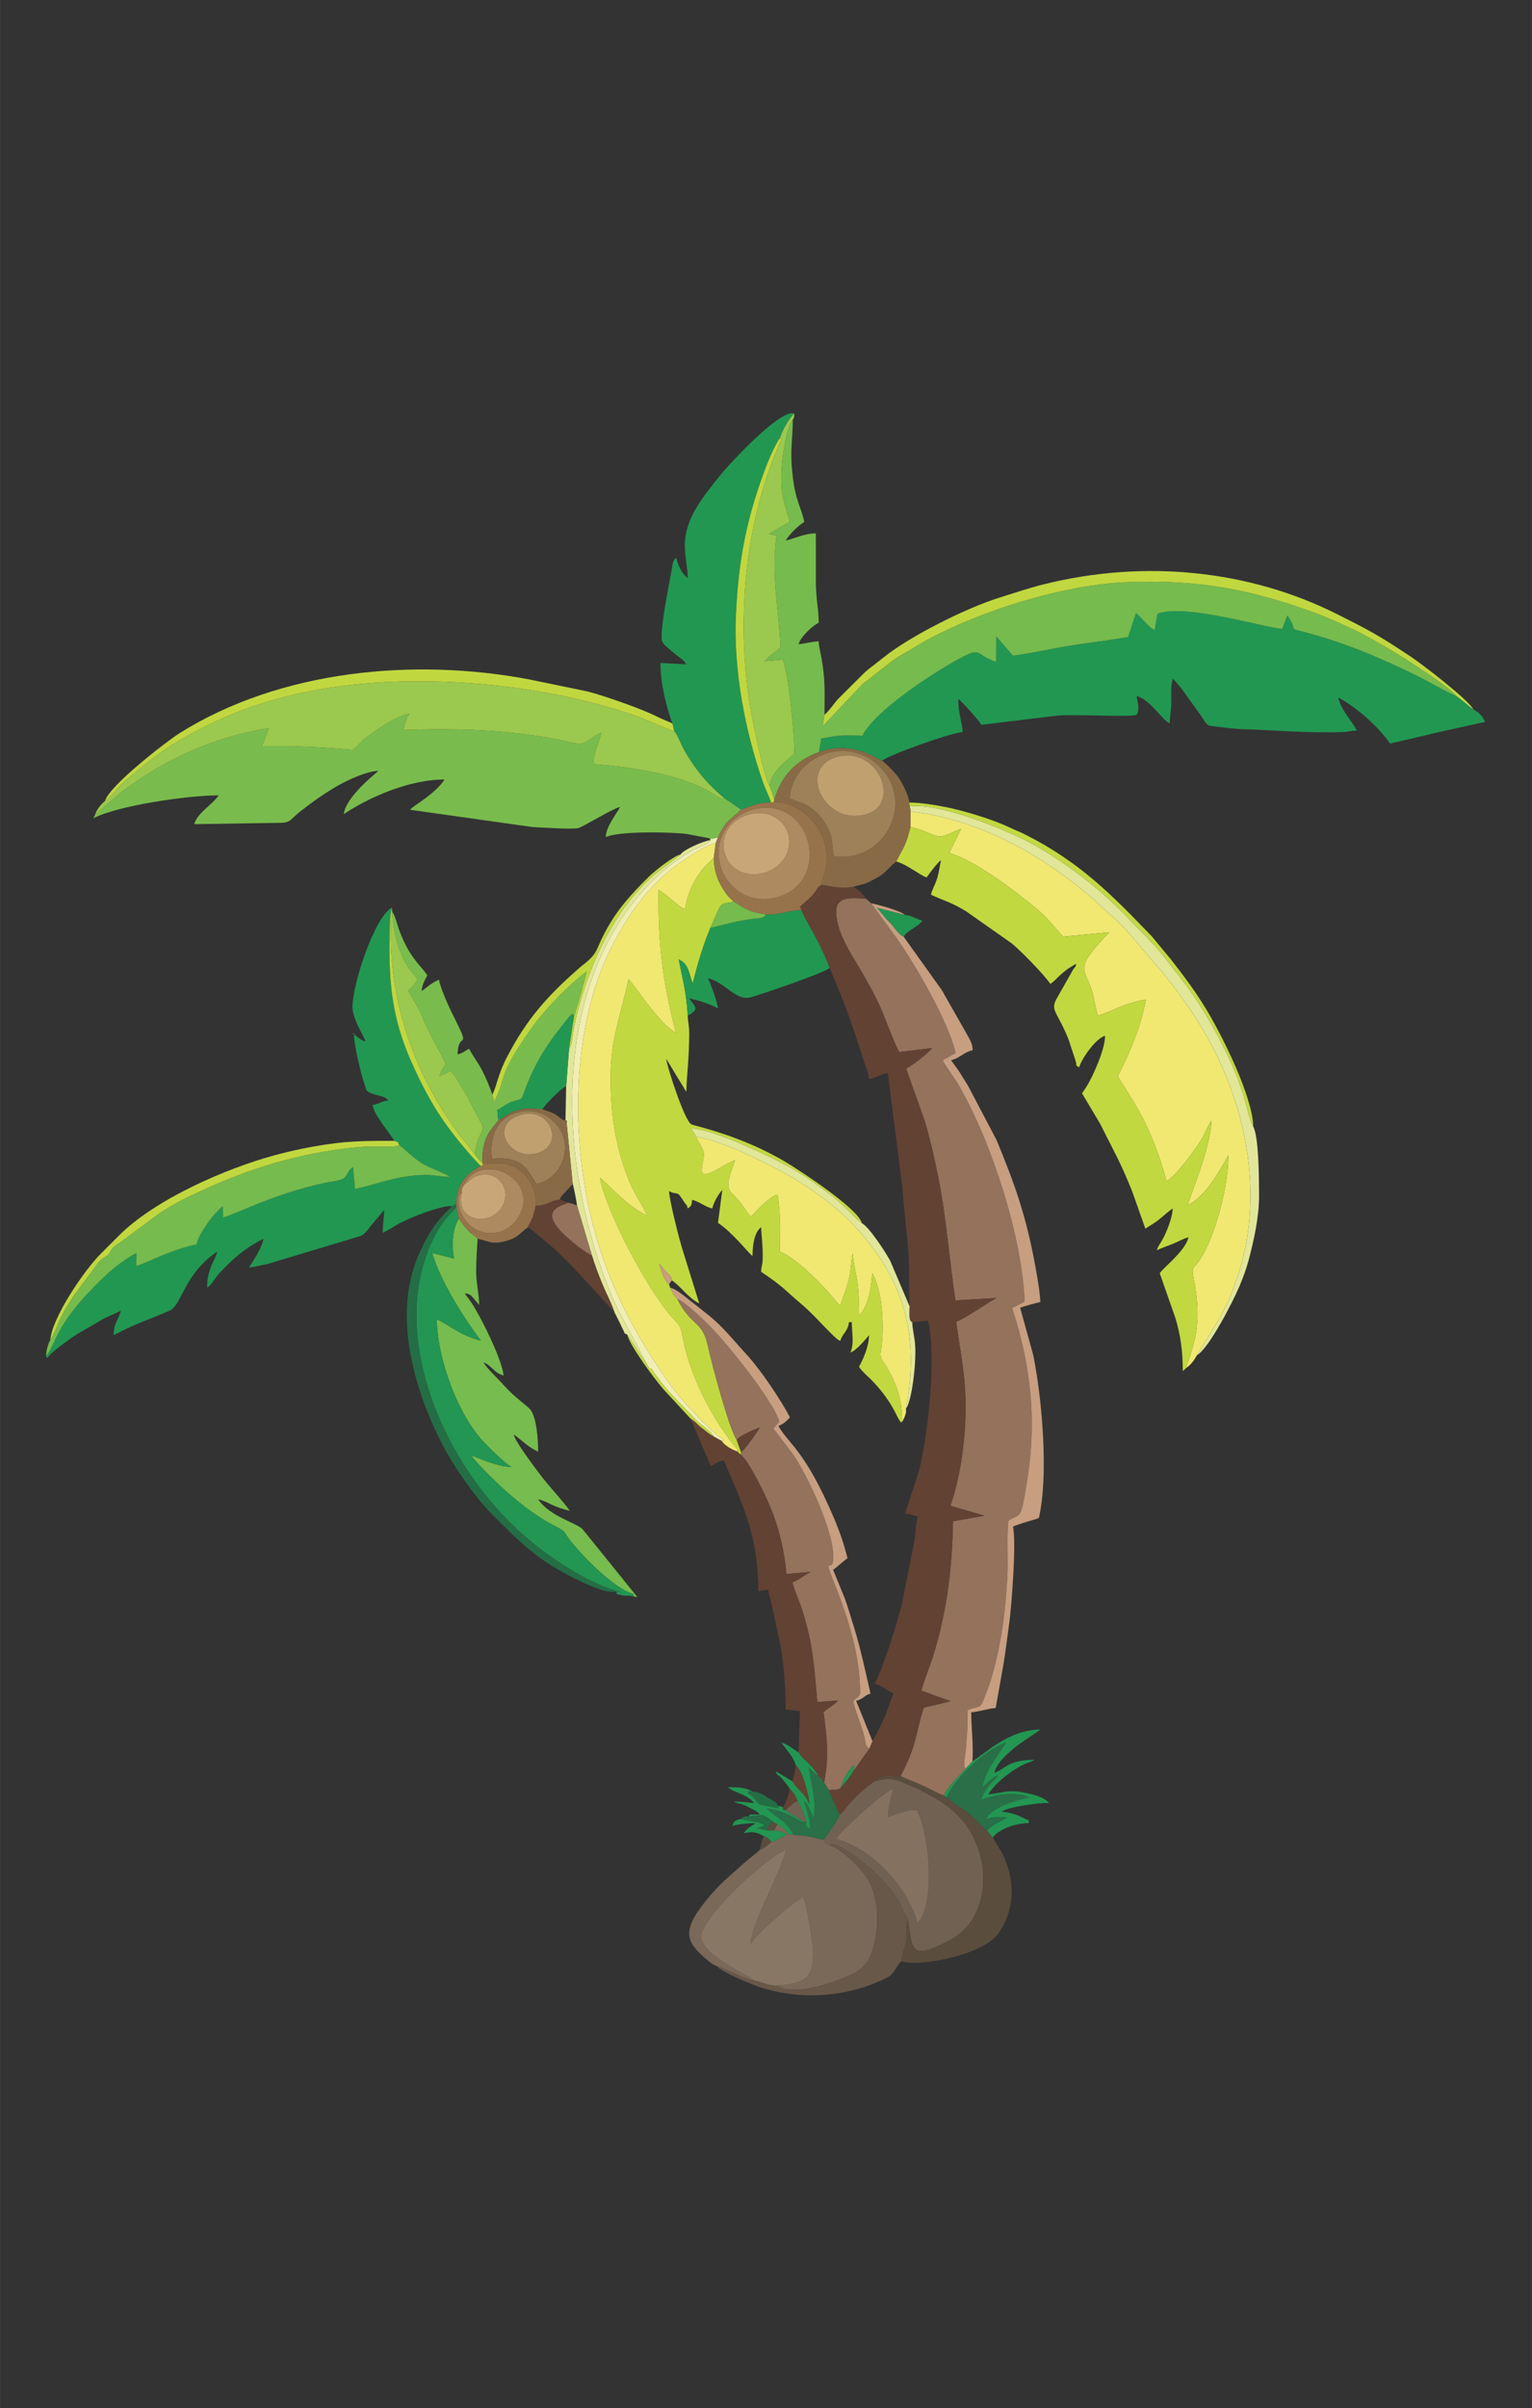 <?xml version='1.0' encoding='utf-8'?>
<svg xmlns="http://www.w3.org/2000/svg" width="8.268in" height="12.992in" version="1.1" style="shape-rendering:geometricPrecision; text-rendering:geometricPrecision; image-rendering:optimizeQuality; fill-rule:evenodd; clip-rule:evenodd" viewBox="0 0 8267.72 12992.13"><rect x="0" y="0" width="8267.72" height="12992.13" fill="#333333" stroke="none"/> <defs> <style type="text/css">  .fil10 {fill:#229652} .fil1 {fill:#229752} .fil21 {fill:#246E45} .fil27 {fill:#296F48} .fil17 {fill:#5A4D3E} .fil4 {fill:#624233} .fil20 {fill:#68584A} .fil11 {fill:#716152} .fil6 {fill:#76BB4D} .fil8 {fill:#77BC4E} .fil2 {fill:#79BC4D} .fil9 {fill:#7A6958} .fil16 {fill:#857160} .fil18 {fill:#896A46} .fil13 {fill:#897765} .fil0 {fill:#94725C} .fil23 {fill:#97734B} .fil7 {fill:#9BC84E} .fil19 {fill:#9E8158} .fil24 {fill:#AE8A60} .fil26 {fill:#C1A070} .fil15 {fill:#C1D740} .fil3 {fill:#C2D840} .fil28 {fill:#C3D941} .fil12 {fill:#C79E80} .fil25 {fill:#C8A677} .fil14 {fill:#E1E699} .fil5 {fill:#F0E871} .fil22 {fill:#F1EEB5}  </style> </defs> <g id="Layer_x0020_1">  <g id="_2768374865840"> <path class="fil0" d="M4860.05 9582.41l118.38 50.29c40.4,17.64 79.04,41.55 116.37,54.37 18.38,-51.25 86.23,-107.23 116.48,-145.13 -13.71,-18.34 -6.03,-45.89 -2.68,-71.52 3.42,-26.2 5.49,-51.5 7.5,-77.54 4.32,-55.69 6.44,-110.85 6.3,-166.7 58.27,-28.17 62.13,3.97 89.49,-65.53 13.72,-34.88 29.62,-75.85 40.68,-114.59 51.65,-180.83 73.79,-349.49 83.72,-538.47 4.95,-94.16 -3.94,-216.21 5.21,-302.78 67.84,-46.2 66.63,12.44 104.85,-237.38 49.2,-321.53 13.14,-613.35 -84.15,-910.73l67.2 -34.06c-10.74,-339.58 -175.77,-857.58 -354.39,-1166.37 -25.26,-43.66 -69.65,-99.85 -87.39,-136.23l69.54 -39.01c-34.68,-161.23 -219.02,-481.05 -319.48,-621.43l-135.83 -186.33 -27.17 -24.08c-123.6,-11.26 -190.56,-5.88 -151,144 20.6,78.04 74.85,163.63 110.79,223.26 40.84,67.76 81.54,140.91 116.39,217.03 22.64,49.43 80.94,211.02 102.43,241.97l177.87 -21.17c-21.02,26.93 -111.41,97.04 -141.16,110.27l98.65 278c30.11,97.63 53.49,202.96 74.14,305.57 45.72,227.26 58.74,438.4 93.42,667.28l220.58 -12.87c-47.61,25.97 -166.33,109.54 -216.76,128.14 25.98,188.98 56.57,309.83 50.23,515.3 -4.9,158.87 -32.99,340.6 -81.45,477.61l184.81 53.49 -170.46 29.61c-4.5,249.37 -31.56,477.92 -103.02,713.07 -20.01,65.84 -52.22,141.3 -67.49,201.42l157.94 56.65 -144.89 34.66c-47.78,141.9 -30.57,186.02 -125.65,369.94z"/> <path class="fil1" d="M6134.63 3754.98l0 0zm-1714.53 302.33c52.19,-22.59 124.36,-26.35 184.87,-15.33 68.89,12.55 104.46,38.07 155.11,61.85 38.26,-31.07 365.2,-148.91 434.89,-154.71 0,-47.71 -23.3,-92.43 -23.3,-178.61 13.88,9.29 109.67,112.23 124.25,139.78l401.7 -48.72c80.5,-10.97 405.1,9.67 437,-5.64 18.57,-38.71 3.06,-64.27 0,-100.96 75.13,20.06 138.86,133.17 178.62,147.56 0,-49.49 8.18,-64.84 7.94,-116.3 -0.25,-52.19 -2.32,-81.93 7.59,-124.44 30.1,22.06 109.96,141.03 138.61,179.8 48.86,66.14 34.5,71.34 86.03,77.06 44.44,4.93 103.35,13.55 148.13,14.94 182.52,5.72 347.19,21.67 543.85,15.8 39.13,-1.17 38.87,-8.02 77.41,-8.02 -28.68,-54.2 -85.19,-110.91 -100.96,-178.61 97.31,51.49 220.05,159.63 279.57,248.5 83.85,-19.53 165.2,-37.11 251.65,-58.98l260.89 -57.51c-7.84,-29.35 -39.85,-56.81 -62.12,-67.75 -35.63,-25.09 -57.63,-47 -91.04,-71.36 -72.93,-31.36 -150.84,-79.82 -227.66,-116.85 -155.87,-75.14 -305.16,-141.56 -473.54,-194.27 -264.2,-82.72 -130.99,-10.87 -212.13,-123.98l-27.67 72.41c-98.35,-7.1 -522.05,-137.79 -672.61,-82.35l-16.42 88.72c-33.45,-16.62 -60.41,-58.11 -99.98,-91.65l-42.76 129.28c-105.15,17.97 -212.99,30.11 -318.28,47.09 -98.75,15.91 -207.78,41.63 -302.98,53.11l-90.11 -103.83 -0.6 137.67c-124.08,-42.19 -71.16,-88.2 -212.24,-10.18 -149.68,82.78 -442.86,276.96 -509.52,407.59 -114.49,-1.21 -115.52,-4.61 -222.57,16.16l-11.64 72.72z"/> <path class="fil2" d="M3346.71 4352.95l0 0zm-2834.52 44.36l-9.17 17.29c135.62,-69.64 510.41,-123.78 677.03,-123.78 -33.9,50.64 -115.79,94.56 -132.02,155.32l466.58 -7.14c54.64,-1.21 48.55,-15.95 103.6,-59.48 64.01,-50.62 115.72,-87.59 187.47,-130.93 49.66,-30.01 166.23,-88.24 236.37,-89.8 -8,6.95 -15.65,13.58 -25.04,21.56 -53.82,45.77 -155.56,142.05 -161.34,211.42 122.42,-81.97 342.31,-186.38 543.61,-186.38 -55.55,82.94 -169.31,139.78 -186.38,163.08l660.07 93.22c55.13,2.83 209.4,13.42 246.82,6.04 23.02,-4.54 185.51,-105.13 226.92,-114.78 -22.17,41.89 -76.41,106.91 -77.66,163.08 69.88,-33.53 351.57,-27.73 436.33,-16.98l138.33 26.32 30.89 -7.17c12.89,-30.32 33.91,-66.13 50.6,-83.96 21.65,-23.11 58.34,-46.99 73.85,-67.47 -34.5,-21.63 -61.18,-42.26 -92.18,-63.12 -12.8,11.46 -1.22,7.68 -18.45,3.7 -7.46,-1.72 -89.25,-74.07 -292.77,-125.23 -128.89,-32.4 -252.7,-48.11 -390.89,-59.98 -7.82,-46.09 30.24,-124.1 40.9,-169.5 -34.17,12.53 -79.41,53.43 -102.8,58.63 -27.47,6.11 -93.46,-13.9 -124.61,-20.02 -278.78,-54.83 -556.66,-63.75 -840.98,-52.89 6.45,-38.61 15.68,-64.32 32.22,-87.66 -72.61,12.11 -181.89,88.19 -240.55,134.2 -28.51,22.35 -36.39,41.26 -66.69,60.53 -178.06,-16.04 -306.96,-22.44 -488.5,-20.39l37.53 -96.88c-282.06,45.11 -528.78,154.59 -750.03,310.94 -75.48,53.34 -129.21,106.26 -189.07,158.21z"/> <path class="fil3" d="M3595.21 5711.97l-8.94 -15.14 8.94 15.14zm383.21 2118.83l20.26 18.33 0.9 -15.21 -23.56 -65.62c-38.95,-53.78 -132.99,-402.46 -156.42,-509.82 -29.74,-136.22 -89.96,-102.44 -164.42,-250.69 -16.39,-17.78 -26.28,-32.04 -38.68,-61.07 -3.41,-9.79 0.05,-5.83 -5.77,-16.06 -23.47,-20.44 -45.57,-77.41 -52.69,-114.06 9.81,12.11 23.5,28.36 33.76,40.56 20.89,24.8 25.98,15.92 35.13,50.72 52.6,37.3 83.97,90.97 146.89,124.26l-90.28 -290.24c-17.45,-53.26 -71.75,-268.36 -72.81,-315.49 54.63,26.22 36.96,-11.59 81.46,58.33 14.22,22.34 12.14,7.28 19.5,34.87 18.69,-13.7 20.71,-15.54 23.3,-46.6 42.36,9.87 66.37,36.73 108.72,46.6 7.58,-32.5 32.43,-75.73 54.37,-100.96l-23.3 178.62c82.35,55.15 164.54,163.99 186.38,178.61 0,-63.01 11.02,-129.24 46.59,-155.31 1.06,47.24 11.39,110.54 7.81,178.66 -1.83,34.64 -7.05,28.33 -7.81,62.07 127.24,85.2 126.38,98.16 219.73,176.33 76.59,64.13 178.48,188.72 207.39,196.43 10.74,-40.22 42.56,-52.5 46.6,-100.95l15.53 0c0,58.22 14.33,117.05 -7.77,163.08 30.59,-8.17 79.43,-68.42 100.96,-93.19 -1.42,63.86 -31.47,127.59 -54.36,170.84 17.58,26.25 40.65,44.66 64.07,67.95 108.17,107.52 141.31,203.81 153.63,219.72 20.06,25.91 4.08,12.42 15.13,7.44 0.22,-115.59 -27.69,-197.37 -81.59,-291.11 -18.02,-31.35 -40.52,-44.2 -33.54,-86.35 20.72,-125.09 10.58,-323.51 -46.21,-424.46 -5.81,83.35 -22.09,181.92 -70.37,228.16 -0.09,-62.28 -2.35,-117.59 -10.06,-178.73 -4.69,-37.25 -28,-133.96 -24.86,-158.76 -9.93,51.85 -9.02,95.08 -22.07,148.1 -12.46,50.69 -33.04,93.34 -43.81,136.31 -19.78,-11.93 -2.68,0.48 -18.64,-15.87 -2.61,-2.68 -12.88,-14.93 -17.92,-21.02 -64.19,-77.48 -201.23,-217.87 -291.15,-253.03 0.3,-118.33 6.34,-185.85 -12.04,-307.17 -33.77,0.61 -124.33,97.11 -143.75,119.38 -11.98,-10.68 -35.76,-48.28 -48.62,-65.24 -22.8,-30.08 -28.9,-36.26 -54.66,-61.93 -43.42,-43.3 -0.65,-115.51 17.67,-179.37 -27.48,12.37 -57.33,28.41 -84.52,44.36 -145.76,85.47 -80.81,-20.89 -84.39,-77.59 -1.93,-30.67 -29.63,-58.93 -41.39,-93.48l-25.97 -42.87c120.74,3.57 409.56,144.63 509.87,197.3 79.72,41.86 151.35,92.35 216.37,140.98 37.1,27.74 62.56,47.86 97.01,81.5 21.5,20.98 78.22,77.85 97.33,90.78 -19.36,-79.65 -345.11,-289.77 -400.43,-323.35 -248.79,-151 -501.86,-200.5 -520.03,-209.96 -37.71,-19.61 -132.63,-316.74 -135.69,-353.54l108.72 178.61c2.23,-99.81 14.81,-168.77 15.64,-310.74 0.28,-47.44 -6.77,-64.78 -8.23,-100.85 -6.41,-119.96 -26.88,-193.95 -48.55,-302.81 53.64,21.95 55.16,76.19 75.27,129.65 26.56,-104.32 56.81,-209.57 96.1,-300.63 13.98,-32.17 27.07,-62.5 40.63,-93.04 20.91,-47.07 30.26,-35.39 84.72,-47.55 -14.77,-16.1 -24.56,-21.11 -40.5,-43.5 -12.44,-17.46 -21.98,-32.67 -32.69,-52.84 -22.9,-43.17 -31.46,-84.26 -34.58,-139.24 -83.38,71.06 -138.07,164.06 -154.68,277.17 -49.06,-23.83 -90,-74.91 -143.04,-105.83 -4.23,292.43 24.42,506.85 93.26,770.84 -65.78,-29.52 -184.43,-195.59 -235.49,-265.85l-20.37 -23.03c-54.67,256.73 -116.11,355.74 -90.22,686.22 8.93,114.09 30.44,220.38 64.5,322.44 53.22,159.48 84,172.63 126.03,266.24 -98.76,-39.76 -220.82,-180.71 -254.56,-202.96 36.08,189.72 271.25,633.94 409.3,774.34 39.4,40.06 29.22,64.92 53.56,156.14 46.73,175.2 146.33,369.72 259.11,510.04 18.25,22.71 23.28,25.59 19.29,36.03z"/> <path class="fil4" d="M4325.15 4909.57c5.99,25.12 63.62,120.41 80.69,154.75 23.94,48.19 54.89,109.09 71.37,158.4 82.57,189.23 129.44,327.91 190.6,519.39 7.57,23.69 19.95,49.33 22.38,78.57 41.17,-3.43 59.78,-27.63 100.96,-31.06l77.44 605.95c8.72,100.72 19.24,212.8 30.14,311.56 12.33,111.67 3.06,223.33 10.11,340.56 0.11,22.61 -7.49,81.39 14.33,85.17 39.22,0.5 42.28,-7.51 85.42,-7.51 44.91,192.74 2.45,602.27 -49.65,812.35l-74.59 228.26c25.65,2.14 46.58,10.11 69.89,15.54 -10.31,21.48 -13.22,88.08 -17.74,122.05l-70.8 356.32c-23.67,94.7 -98.11,334.91 -144.43,422.46 26.48,7.07 75,40.63 100.95,54.36 -19.52,40.68 -30.02,89.77 -51.67,134.71 -19.04,39.55 -41.15,87.72 -62.16,121.56l-16.67 40.52 -88.75 124.03c-23.91,41.54 -39.81,55.08 -67.41,89 -16.33,11.51 -43.98,8.69 -63.46,9.91l58.75 133.38c17.56,-10.3 30.28,-30.19 43.69,-46.7 40.98,-50.48 92.89,-96.75 144.96,-132.68 12.9,-15.86 4.14,-8.85 22.28,-18.48 6.94,-3.69 22.85,-9.36 35.76,-11.41 42.2,-6.69 42.24,7.93 82.52,1.88 95.08,-183.92 77.87,-228.05 125.65,-369.94l144.89 -34.66 -157.94 -56.65c15.27,-60.13 47.48,-135.58 67.49,-201.42 71.46,-235.15 98.51,-463.69 103.02,-713.07l170.46 -29.61 -184.81 -53.49c48.46,-137.01 76.55,-318.74 81.45,-477.61 6.34,-205.48 -24.25,-326.32 -50.23,-515.3 50.43,-18.59 169.15,-102.17 216.76,-128.14l-220.58 12.87c-34.68,-228.88 -47.7,-440.02 -93.42,-667.28 -20.65,-102.61 -44.02,-207.94 -74.14,-305.57l-98.65 -278c29.74,-13.22 120.14,-83.34 141.16,-110.27l-177.87 21.17c-21.48,-30.95 -79.79,-192.54 -102.43,-241.97 -34.85,-76.12 -75.55,-149.27 -116.39,-217.03 -35.94,-59.63 -90.19,-145.22 -110.79,-223.26 -39.55,-149.87 27.41,-155.25 151,-144 -16.39,-22.89 -40.57,-50.82 -69.89,-64.5 -84.67,11.19 -107.4,-4.34 -172.5,-10.66 -22.67,14.44 -16.46,11.93 -31.84,34.69 -22.09,32.72 -53.02,54.57 -84.3,83.25l9.03 17.61z"/> <path class="fil5" d="M4912.93 4462.48c63.17,11.55 90.46,31.32 140.77,47.66 38.62,12.54 93.4,-26.36 132.54,-38.61l-62.7 130.14c144.05,43.26 366.89,213.11 482.35,311.19 51.81,44.01 82.33,88.62 132.69,140.5l247.82 -23.91c-191.74,201.46 -136.86,185.31 -94.66,311.85 14.23,42.68 20.71,103.85 33.21,137.42 32.24,-6.06 87.5,-34.17 122.98,-47.48 40.46,-15.18 88.61,-31.67 135.65,-38.57 -28.05,155.15 -88.8,289.09 -150.56,412.49 15.25,34.79 100.71,152.43 151.13,260.91 47.49,102.2 80.42,191.52 111.36,306.47 50.04,-26.66 156.25,-170.13 191.67,-230.34 17.84,-30.32 31.63,-68.48 51.17,-97.35 -7.96,142.68 -87.27,335.43 -130.41,457.79 89.03,-40.26 167.46,-169.35 220.93,-269.77 0.99,172.64 -75.21,443.57 -151.56,559.75 -42.48,64.64 -49.44,30.89 -31.41,128.99 35.66,193.91 11.52,297.25 -46.13,460.01 28.07,-20.74 43.61,-39.97 59.24,-69.89l121.65 -198.26c305.09,-553.94 162.81,-1217.33 -179.73,-1699.07 -132.04,-185.7 -160.07,-202.3 -284.28,-352.28 -89.56,-108.14 -131.15,-125.86 -199.49,-196.65 -18.24,-18.89 -23.71,-20.05 -42.02,-35.74 -236.83,-202.97 -580.4,-409.48 -960.5,-451.6l-1.74 84.37z"/> <path class="fil1" d="M2073.11 6527.38l0 0zm-100.96 -908.6l0 0zm0 0c-29.1,-7.78 -40.47,-24.33 -62.12,-38.83 0,60.52 39.08,216.51 58.64,275.3 9.69,29.14 5.68,28.69 29.47,40.42 34.21,16.87 78.14,14.03 98.27,41.51 -42.48,3.53 -47.55,20.14 -85.42,23.3 4.42,53.12 96.21,155.7 116.49,194.2 22.15,9.46 17.28,-0.31 26.97,23.17 29.16,19.04 63.89,61.4 128.19,101.05 30.61,18.87 128.67,55.44 145.98,69.71 -39.14,2.07 -88.32,-11.44 -138.13,-10.04 -158.06,4.46 -241.29,47.51 -374.65,75.69l-10.32 -117.48c-26.96,11.13 -28.62,46.7 -54.87,62.8 -15.49,9.51 -77.47,17.6 -101.07,22.7 -277.63,59.98 -476.76,168.81 -545.81,185.45l-2.1 -60.98c-36.75,34.28 -59.12,58.82 -91.07,106.47 -114.81,171.24 54.98,44.19 -236.36,159.8 -43.69,17.34 -99.46,45.72 -139.22,56.67l0.71 -69.06c-40.74,16.9 -125.45,82.35 -153.54,108.59 -296.96,277.47 -272.29,375.29 -334.05,445.58 10.59,24.16 -9.45,11.19 79.85,-55.26 110.74,-82.41 106.22,-70.22 208.98,-132.71 40.9,-24.88 75.19,-34.81 114.99,-55.87 -10.91,46.82 -38.83,67.27 -38.83,132.02 127.02,-67.2 194.95,-84.51 302.33,-132.56 66.65,-29.82 75.6,-196.52 256.8,-317.86 -7.41,31.83 -23.98,51.69 -36.13,88.12 -12.74,38.21 -18.22,57.48 -18.22,106.03 25.69,-17.21 40.56,-50.67 63.96,-75.83 76.98,-82.74 135.37,-133.43 238.91,-188.22 -3.66,43.99 -56.43,123.61 -77.66,155.31 31.3,-2.61 69.81,-13.23 104.22,-20.03l501.31 -151.01c28.33,-15.8 42.09,-42.73 64.33,-67.69l60.12 -71.89c0,40.01 -7.77,72.42 -7.77,124.24 91.02,-48.15 52.85,-38.81 174.13,-89.91 33.17,-13.97 167.93,-63.98 198.63,-53.42l23.29 -13.95c2.48,-76.78 29.74,-127.96 81.64,-172.5l45.96 -30.06c0.57,-2.04 2.72,-1.92 3.9,-3.07 -62.42,-62.09 -158.94,-180.93 -210.06,-257.33 -62.13,-92.86 -109.68,-184.47 -160.6,-297.8 -126.93,-282.49 -125.35,-501.82 -117.46,-785.93l9.43 -51.08c-94.46,53.21 -211.62,411.93 -212.22,536.02 -0.31,65.37 64.29,160.93 70.17,186.2z"/> <path class="fil6" d="M4155.08 4243.7l23.17 69.55c42.46,-132.67 117.39,-210.42 241.84,-255.94l11.64 -72.72c107.05,-20.78 108.08,-17.37 222.57,-16.16 66.65,-130.63 359.83,-324.81 509.52,-407.59 141.09,-78.02 88.16,-32.01 212.24,10.18l0.6 -137.67 90.11 103.83c95.2,-11.48 204.23,-37.2 302.98,-53.11 105.3,-16.98 213.13,-29.12 318.28,-47.09l42.76 -129.28c39.57,33.54 66.53,75.03 99.98,91.65l16.42 -88.72c150.56,-55.44 574.26,75.26 672.61,82.35l27.67 -72.41c81.15,113.11 -52.06,41.26 212.13,123.98 168.37,52.71 317.67,119.13 473.54,194.27 76.82,37.04 154.73,85.49 227.66,116.85 -46.77,-57.41 -307.17,-221.59 -358.5,-251.06 -62.84,-36.07 -125.53,-73.94 -195.77,-107.3 -68.99,-32.76 -141.96,-65.78 -211.56,-91.32 -332.58,-122.06 -619.01,-182.09 -1022.51,-164.87 -361.81,15.44 -862.3,178.96 -1148.83,357.99 -32.6,20.37 -63.64,35.41 -97.59,57.86l-170.02 132.63 -215.24 227.2 8.59 -60.85c0.46,-123.61 5.68,-179.8 -15.35,-302.97 -5.22,-30.53 -14.93,-61.89 -15.63,-93.09 -34.3,0.76 -75.77,12.78 -108.73,15.53 10.65,-39.87 73.97,-98.1 108.73,-116.49 0,-75.54 -15.6,-120.9 -15.54,-232.96 0.06,-82.84 0,-165.68 0,-248.51 -59.76,0 -113.28,27.23 -163.08,38.83 27.66,-41.29 59.67,-73.3 100.96,-100.95 -21.78,-93.5 -47.47,-112.26 -62.81,-247.82 -16.7,-147.58 0.69,-189.29 0.69,-304.47 -35.04,52.66 -55.85,190.05 -60.39,264.6 -8.06,132.4 11.81,178.6 44.24,287.52l-114.25 65.07 42.63 9.69c-30.47,211.1 12.55,396.6 21.65,601.05 -29.09,30.58 -58.9,42.27 -85.46,76.22l96.98 -8.9c32.4,68.97 63.94,415.93 63.46,507.34 -32.26,30.29 -135.33,102.44 -132.39,178.09z"/> <path class="fil3" d="M4837.03 4648.05c51.54,11.5 132.67,77.11 163.8,85.43 13.55,-20.23 59.85,-81.26 77.65,-93.19 -7.47,32.06 -10.46,62.87 -20.36,96.12 -10.98,36.81 -27.07,60.54 -33.99,90.26 70.37,33.76 101.92,36.47 189.77,89.8l246.28 173.06c46.49,37.44 175.18,168.85 208.5,218.62 35.61,-23.85 55.56,-64.15 139.78,-108.72 -6.84,25.64 -3.41,10.39 -16.41,30.18l-92.83 163.85c-30.6,59.09 10.13,70.68 67.09,213.11l38.51 116.81c10.15,37.75 -6.18,16.62 19.17,35.19 9.86,-42.34 89.53,-157.43 139.79,-170.85 0,71.96 -61.75,212.62 -102.25,278.28l-22 32.36 98.43 165.61c71.9,145.35 105.57,197.32 172.27,363.57l70.99 200.81c26.75,-17.91 47.17,-28.11 74.48,-49.78 26.94,-21.35 45.26,-40.32 73.07,-58.94 -1.12,50.35 -34.7,132.39 -58.74,174.23 -11.61,20.21 -21.03,29.82 -26.68,50.97 24.6,-11.81 54.99,-22.08 83.22,-33.26 31.06,-12.3 59.9,-30.17 87.62,-36.63 -17.29,74.22 -131.57,158.71 -155.31,194.15l84.53 241.63c26.31,89.08 39.72,171.45 39.72,286.44l16.66 -15.53c57.65,-162.76 81.79,-266.1 46.13,-460.01 -18.04,-98.1 -11.07,-64.35 31.41,-128.99 76.34,-116.19 152.54,-387.11 151.56,-559.75 -53.48,100.43 -131.91,229.52 -220.93,269.77 43.14,-122.37 122.45,-315.11 130.41,-457.79 -19.54,28.87 -33.33,67.03 -51.17,97.35 -35.43,60.22 -141.64,203.68 -191.67,230.34 -30.94,-114.95 -63.87,-204.27 -111.36,-306.47 -50.42,-108.48 -135.88,-226.11 -151.13,-260.91 61.76,-123.4 122.51,-257.34 150.56,-412.49 -47.04,6.91 -95.2,23.39 -135.65,38.57 -35.49,13.31 -90.74,41.42 -122.98,47.48 -12.5,-33.56 -18.98,-94.74 -33.21,-137.42 -42.2,-126.53 -97.09,-110.38 94.66,-311.85l-247.82 23.91c-50.36,-51.88 -80.88,-96.49 -132.69,-140.5 -115.46,-98.07 -338.3,-267.93 -482.35,-311.19l62.7 -130.14c-39.14,12.24 -93.92,51.14 -132.54,38.61 -50.31,-16.34 -77.6,-36.11 -140.77,-47.66 -25.19,105.44 -38.11,107.23 -75.9,185.56z"/> <path class="fil7" d="M566.54 4321.57c-19.42,13.51 -47.39,49.97 -54.35,75.74 59.87,-51.95 113.6,-104.87 189.07,-158.21 221.25,-156.36 467.97,-265.83 750.03,-310.94l-37.53 96.88c181.54,-2.05 310.44,4.35 488.5,20.39 30.31,-19.27 38.19,-38.18 66.69,-60.53 58.67,-46.01 167.94,-122.09 240.55,-134.2 -16.55,23.34 -25.78,49.06 -32.22,87.66 284.32,-10.85 562.2,-1.94 840.98,52.89 31.15,6.13 97.13,26.13 124.61,20.02 23.39,-5.2 68.63,-46.1 102.8,-58.63 -10.66,45.39 -48.72,123.41 -40.9,169.5 138.19,11.88 262,27.59 390.89,59.98 203.52,51.16 285.31,123.51 292.77,125.23 17.23,3.98 5.66,7.77 18.45,-3.7 -51.77,-41.83 -109.06,-101.56 -150.51,-158.51 -21.74,-29.86 -41.7,-60.32 -61.01,-94.08 -22.35,-39.08 -40.65,-92.89 -57.08,-107.74 -9.59,2.89 -143.53,-57.58 -171.21,-67.82 -458.68,-169.49 -1051.25,-232.59 -1534.08,-184.67 -359.87,35.72 -662.98,127.69 -954.15,297.4 -131.2,76.47 -178.04,121.54 -287.31,210.15 -47.83,38.79 -86.32,93.3 -125,123.19z"/> <path class="fil1" d="M3628.57 3902.53l9.71 40.78c16.43,14.86 34.72,68.66 57.08,107.74 19.31,33.76 39.28,64.22 61.01,94.08 41.45,56.96 98.74,116.68 150.51,158.51 31,20.86 57.68,41.5 92.18,63.12 65.43,-16.97 72.08,-35.52 161.76,-37.62 -11.28,-37.06 -30.61,-72.79 -43.6,-109.98 -96.43,-275.78 -159.19,-605.09 -145.62,-899.37 8.88,-192.48 28.52,-349.65 73.97,-527.78 29.93,-117.28 104.87,-345.49 163.68,-429.3 16.48,-49.72 47.97,-101.98 77.11,-131.78 -71.62,-28.7 -348.9,268.9 -402.81,336.87 -82.97,104.61 -186.9,225.42 -187.75,371.59 -0.39,65.96 14.64,122.04 15.9,178.78 -30.5,-20.43 -52.35,-66.74 -62.12,-108.73 -20.66,15.13 -19.03,34.72 -25.32,67.87 -15.88,83.61 -49.94,258.06 -52.99,336.11 -2.34,59.57 -4.14,50.79 80.6,121.81 25.51,21.37 32.8,20.13 52.06,48.9l-139.78 -7.77c0,112.09 32.69,241.49 64.43,326.17z"/> <path class="fil5" d="M3893.44 7772.32c16.13,26.29 55.02,48.39 84.99,58.48 3.99,-10.44 -1.04,-13.32 -19.29,-36.03 -112.77,-140.32 -212.37,-334.84 -259.11,-510.04 -24.33,-91.22 -14.15,-116.07 -53.56,-156.14 -138.05,-140.4 -373.22,-584.62 -409.3,-774.34 33.74,22.25 155.79,163.2 254.56,202.96 -42.04,-93.61 -72.81,-106.76 -126.03,-266.24 -34.06,-102.06 -55.57,-208.35 -64.5,-322.44 -25.89,-330.48 35.55,-429.49 90.22,-686.22l20.37 23.03c51.06,70.25 169.7,236.32 235.49,265.85 -68.85,-263.99 -97.49,-478.41 -93.26,-770.84 53.04,30.92 93.98,82 143.04,105.83 16.61,-113.11 71.3,-206.11 154.68,-277.17l11 -82.14c-53.44,11.94 -151.76,77.68 -192.63,106.38 -174.56,122.59 -296.37,299.98 -389.05,495.67 -134.44,283.9 -182.17,664.31 -153.09,1022.65 42.48,523.54 212.26,905.9 484.72,1293.59 53.57,76.23 228.07,268.02 295.19,303.73l-14.44 3.42z"/> <path class="fil0" d="M3976.03 7768.31c16.21,-24.32 97.11,-57.09 124.24,-67.32 -10.71,21.31 -83.62,123.24 -100.68,132.94l-0.9 15.21c43.9,34.43 129.78,211.97 158.81,282.63 44.54,108.47 75.09,227.44 86.43,359.75l130.93 -11.17c-34.32,15.02 -61.19,43.84 -98.55,56.06 9.81,42.45 37.27,101.39 51.8,146.86 60.95,190.83 64.48,302.57 82.69,498.94l112.06 -8.15c-23.8,28.11 -55.33,38.07 -78.34,63.57 18.37,139.61 30.19,234.94 2.97,378.98l24.61 39.79c19.47,-1.22 47.13,1.6 63.46,-9.91 10.26,-25.52 15.56,-44.91 29.94,-67.76 23.65,-37.54 23.91,-42.69 47.17,-56.65l-9.7 35.41 88.75 -124.03c-22.59,-14.57 -19.79,-34.09 -26.43,-62.3 -14.26,-60.53 -57.98,-161.93 -60.75,-195.67 43.32,-35.82 38.84,-21.52 35.85,-92.41 -7.07,-167.57 -64.55,-355.69 -125.24,-509.3 -84.96,-215.04 -22.37,-70.76 -17.82,-167.18 6.24,-132.25 -129.49,-428.91 -214.12,-555.98l-109.72 -144.42 32.5 -37.28c-39.3,-121.34 -282.33,-422.2 -383.11,-522.77 -30.41,-30.34 -125.29,-121.86 -167.69,-138.38 74.46,148.25 134.69,114.47 164.42,250.69 23.43,107.36 117.47,456.04 156.42,509.82z"/> <path class="fil8" d="M2904.05 8088.3l-7.76 -7.77 7.76 7.77zm-7.76 -7.77l0 0zm-124.26 -341.69l-7.77 -7.77 7.77 7.77zm-7.77 -7.77l0 0zm636.8 877.61l38.83 7.69 -294.83 -365.26c-29.63,-34.51 -178.09,-68.84 -241.02,-162.81 56.02,13.04 70.93,38.84 170.85,62.12 -31.59,-47.19 -113.22,-132.46 -160.88,-196.34 -29.72,-39.83 -132.33,-173.8 -141.99,-215.24 21.09,14.11 40.68,31.27 61.05,47.67 27.98,22.53 39.1,28.66 70.96,45.52 0,-58.33 -6.37,-199.49 -50.59,-236.74 -74.48,-62.76 -84.41,-66.91 -153.18,-141.92 -32.39,-35.32 -65.18,-63.76 -91.33,-102.82 40.11,10.71 57.45,57.95 108.72,69.89 -6.53,-78.48 -116.45,-306.93 -173.85,-393.05 -13.47,-20.2 -24.44,-32.61 -35.83,-49.6 31.04,2.59 33.99,11.44 59.92,41.04 1.49,1.71 5.75,6.75 7.15,8.39l10.59 12.7c0,-56.59 -15.14,-113.83 -15.84,-170.54 -0.85,-68.63 4.52,-130.97 7.54,-186.69 -16.73,-20.6 -10.7,-9.58 -29.63,-24.23 -13.15,-10.19 -19.52,-17.4 -27.97,-26.42 -20.36,-21.76 -26.33,-37.71 -43.73,-57.3 -35.43,53.56 -38.61,142.69 -26.29,215.24l-116.97 -30.31c43.03,156.61 184.94,370.44 262.14,473.34 -113.52,-28.95 -178.35,-90.61 -237.74,-115.3 2.93,214.85 114.15,513.77 251.8,660.08 28.91,30.72 117.87,120.12 152.1,136 -64.2,1.42 -167.71,-42.56 -219.22,-63.2 24.22,35.1 66.56,75.9 96.94,106.89 91.95,93.81 224.07,206.1 339.38,266.56 91.75,48.1 49.7,26.94 109.38,100.05 67.57,82.77 231.63,250.33 333.15,276.07 -12.02,12.06 17.72,13.28 -19.63,8.51z"/> <path class="fil5" d="M4868.66 7668.95c6,-8.49 0.06,3.26 8.59,-14.93 6.19,-13.19 2.93,-4.16 6.83,-16.61 5.57,-17.75 6.67,-17.42 5.11,-38.35 88.78,-459.57 -57.65,-746.47 -281.64,-989.11 -83.94,-90.93 -238.61,-209.02 -377.18,-282.78 -130.33,-69.39 -311.63,-163.01 -473.61,-196.03 11.77,34.55 39.46,62.81 41.39,93.48 3.58,56.69 -61.37,163.06 84.39,77.59 27.19,-15.95 57.04,-31.98 84.52,-44.36 -18.31,63.87 -61.09,136.07 -17.67,179.37 25.76,25.67 31.85,31.85 54.66,61.93 12.86,16.96 36.64,54.57 48.62,65.24 19.42,-22.26 109.98,-118.77 143.75,-119.38 18.38,121.32 12.35,188.84 12.04,307.17 89.92,35.16 226.96,175.56 291.15,253.03 5.04,6.09 15.31,18.35 17.92,21.02 15.96,16.35 -1.15,3.93 18.64,15.87 10.77,-42.97 31.34,-85.62 43.81,-136.31 13.04,-53.02 12.14,-96.25 22.07,-148.1 -3.15,24.8 20.17,121.51 24.86,158.76 7.7,61.14 9.97,116.45 10.06,178.73 48.28,-46.24 64.56,-144.81 70.37,-228.16 56.79,100.95 66.93,299.37 46.21,424.46 -6.99,42.15 15.51,55 33.54,86.35 53.9,93.73 81.81,175.51 81.59,291.11z"/> <path class="fil9" d="M4178.91 9875.19c13,1.81 23.81,2.48 36.95,6.96 20.13,6.87 -0.48,-1.17 17.66,8.15l10.97 7.42c-12.8,7.79 -66.2,35.88 -80.83,38.48l-30.01 26.39c-10.65,6.76 -20.99,13 -33.66,17.77 -1.34,1.52 -3.5,1.72 -4.18,4.43l-73.54 60.42c-16.79,13 -20.92,18.66 -36.95,32.94 -76.65,68.28 -108.36,92.04 -181.67,183.32 -129.37,161.07 -98.13,219.26 14.87,313.75 15.91,13.3 27.19,22.85 48.5,31.06 64.63,20.83 125.56,60.09 204.42,79.86 -7.36,-7.58 -5.06,-5.69 -15.45,-12.78 -31.31,-21.38 -299.84,-144.43 -270.1,-242.32 38.38,-126.35 349.6,-407.75 455.35,-453.04 -22.67,118.8 -193.63,411.53 -190.66,511.81 10.84,-37.28 217.12,-220.64 283.32,-255.75 20.51,30.42 54.57,256.31 54.38,308.33 -0.46,129.3 -43.9,157.88 -197.1,169.82 90.64,52.02 247.23,1.29 335.1,-30.98 115.17,-42.28 165.76,-74.75 193.85,-201.81 24.96,-112.87 18.89,-240.08 -31.27,-331.82 -35.83,-65.54 -141.4,-166.73 -210.42,-193.7 -23.2,-7.76 -23.01,-9.14 -35.38,-28.61 -50.6,-11.96 -103.34,-26.87 -161.1,-26.59 -42.78,-3.88 -18.44,0.32 -46.95,-27.17 -11.57,-11.15 -25.35,-21.35 -41.62,-29.09l-14.46 32.73z"/> <path class="fil6" d="M271.44 7229.08c-12.69,21 -21.1,54.81 -23.3,85.74 61.76,-70.3 37.09,-168.11 334.05,-445.58 28.09,-26.24 112.79,-91.69 153.54,-108.59l-0.71 69.06c39.76,-10.95 95.53,-39.33 139.22,-56.67 291.34,-115.61 121.55,11.44 236.36,-159.8 31.95,-47.65 54.32,-72.19 91.07,-106.47l2.1 60.98c69.05,-16.64 268.18,-125.47 545.81,-185.45 23.6,-5.1 85.57,-13.19 101.07,-22.7 26.25,-16.11 27.91,-51.67 54.87,-62.8l10.32 117.48c133.35,-28.18 216.59,-71.23 374.65,-75.69 49.81,-1.4 99,12.11 138.13,10.04 -17.32,-14.26 -115.38,-50.83 -145.98,-69.71 -64.3,-39.65 -99.03,-82.01 -128.19,-101.05 -19.26,13.61 -136.96,5.8 -174.69,7.67 -56.33,2.79 -114.25,9.8 -168.93,17.73 -300.65,43.55 -558.61,136.8 -824.78,268.75 -40.34,20 -75.38,42.02 -118.04,67.92l-214.46 159.08c-21.7,15.59 -35.56,19.64 -51.57,42.53 -24.74,35.38 -3.89,18.73 -41.81,43.61 -35.33,23.19 -43.17,49.59 -65.47,74.81l-96.45 129c-95.15,144.78 -81.66,162.38 -126.8,240.13z"/> <path class="fil10" d="M3323.41 8585.35c16.3,20.63 -18.28,8.12 33.76,21.11 14.05,3.5 29,2.17 43.89,2.22 37.35,4.77 7.61,3.55 19.63,-8.51 -101.52,-25.74 -265.57,-193.31 -333.15,-276.07 -59.68,-73.11 -17.63,-51.95 -109.38,-100.05 -115.31,-60.45 -247.43,-172.75 -339.38,-266.56 -30.39,-30.99 -72.72,-71.79 -96.94,-106.89 51.51,20.65 155.02,64.63 219.22,63.2 -34.23,-15.89 -123.19,-105.28 -152.1,-136 -137.65,-146.31 -248.87,-445.23 -251.8,-660.08 59.38,24.68 124.22,86.35 237.74,115.3 -77.2,-102.91 -219.11,-316.73 -262.14,-473.34l116.97 30.31c-12.32,-72.56 -9.15,-161.69 26.29,-215.24l-13.2 -59.74c-143.39,127.26 -229.2,376.66 -214.13,641.44 25.87,454.67 303.96,909.78 632.17,1172.52 127.17,101.79 314.19,222.83 471.27,260.37l-28.73 -3.98z"/> <path class="fil11" d="M4510.47 9920.45c35.16,-53.17 260.8,-253.84 309.47,-271.87 -9.85,50.52 -27.4,96.73 -28.16,154.1 46.39,-14.86 98.18,-39.26 154.68,-38.68 64.19,108.74 98.78,449.49 24.81,585.64l-19.84 24.46c-55.57,-196.14 -243.77,-401.78 -440.96,-453.65zm209.02 -310.03c-52.07,35.93 -103.98,82.2 -144.96,132.68 -13.41,16.52 -26.13,36.4 -43.69,46.7 -4.89,24.62 -70.94,118.15 -87.79,135.51 12.37,19.47 12.17,20.85 35.38,28.61 12.53,-7.51 -3.98,-4.57 14.8,-3.75 65.22,2.81 309.83,194.73 370.04,333.7 9.61,22.17 5.99,18.74 17.57,36.65 7.93,12.26 16.13,18.44 19.35,35.6 24.67,165.35 12.11,219.29 211.56,118.72 60.22,-30.37 94.35,-60.07 129.76,-111.08 115.43,-166.33 89.13,-490.35 -172.95,-650.17 -50.03,-30.51 -101.31,-57.46 -158.87,-82.02 -81.17,-34.61 -99.33,-46.45 -190.2,-21.15z"/> <path class="fil7" d="M4209.25 2362.73c8.73,6.7 11.08,-2.7 -7.5,40.85 -182.35,427.22 -227.58,932.71 -156.52,1390.53 12.54,80.76 78.53,410.24 109.85,449.59 -2.94,-75.64 100.13,-147.8 132.39,-178.09 0.48,-91.41 -31.06,-438.37 -63.46,-507.34l-96.98 8.9c26.56,-33.95 56.37,-45.64 85.46,-76.22 -9.1,-204.45 -52.12,-389.95 -21.65,-601.05l-42.63 -9.69 114.25 -65.07c-32.43,-108.92 -52.31,-155.12 -44.24,-287.52 4.54,-74.55 25.35,-211.94 60.39,-264.6 1.02,-1.43 2.93,-5.11 3.15,-4.22 0.24,0.96 2.28,-3.77 2.55,-5.06 2.31,-11.3 2.06,-10.44 2.06,-22.8 -29.14,29.8 -60.63,82.06 -77.11,131.78z"/> <path class="fil4" d="M4309.96 9455.08c18.76,35.34 83.1,72.95 106.03,127.61 27.6,16.14 10.51,10.18 31.49,33.94 27.21,-144.05 15.4,-239.37 -2.97,-378.98 23,-25.5 54.54,-35.45 78.34,-63.57l-112.06 8.15c-18.21,-196.37 -21.74,-308.11 -82.69,-498.94 -14.53,-45.47 -41.99,-104.41 -51.8,-146.86 37.36,-12.22 64.22,-41.05 98.55,-56.06l-130.93 11.17c-11.34,-132.31 -41.89,-251.28 -86.43,-359.75 -29.02,-70.67 -114.91,-248.2 -158.81,-282.63l-20.26 -18.33c-29.97,-10.1 -68.85,-32.2 -84.99,-58.48l-40.53 -22.3c-28.36,-15.02 -43.54,-29.84 -66.49,-47.26 -25.67,-19.49 -31.6,-33.29 -59.19,-48.97l108.72 255.9c20.43,-10.81 44.66,-28.96 69.89,-31.06l65.46 151.98c77.09,184.43 120.92,332.73 120.92,554.7 22.85,-5.32 23.7,-7.76 54.35,-7.76 2.12,25.4 9.7,46.59 16.47,68.96l49.02 230.56c18.31,100.49 27.7,232 27.7,345.05l77.47 9.2 -7.27 223.77z"/> <path class="fil12" d="M5211.27 9541.94l36.92 -40.27c5.57,-98.07 -6.62,-177.57 -6.62,-264.03 43.4,-3.61 90.73,-19.87 132.02,-23.3l41.03 -230.77c12.33,-73.8 21.94,-154.78 33.41,-238.41 10.47,-76.45 38.26,-425.56 18.76,-509.32 19.69,-9.45 45.57,-16.58 68.85,-24.33 17.94,-5.98 54.72,-14.47 70.94,-22.26 51.85,-222.56 19.91,-628.78 -30.33,-878.26l-70.63 -255.55c16.13,-7.74 87.5,-26.12 108.73,-31.07 -1.12,-49.93 -17.12,-138.55 -26.57,-190.87 -48.15,-266.62 -109.27,-441.51 -209.68,-683.38l-155.32 -295.1c-15.2,-24.7 -26.49,-42.76 -41.72,-67 -15.72,-25.04 -32.09,-44.24 -48.2,-68.3 47.09,-10.97 66.53,-42.72 116.49,-54.35 -0.85,-38.53 -17.22,-57.93 -31.06,-85.43l-135.09 -237.68 -206.61 -289.04c-34.97,-17.56 -49.12,-53.06 -77.33,-79.28 -26.6,-24.72 -47.9,-59.46 -67.38,-76.3l152.48 38.54c-25.78,-24.3 -152.2,-57.22 -182.51,-62.91l135.83 186.33c100.46,140.37 284.8,460.2 319.48,621.43l-69.54 39.01c17.75,36.38 62.13,92.57 87.39,136.23 178.62,308.78 343.65,826.78 354.39,1166.37l-67.2 34.06c97.29,297.37 133.35,589.2 84.15,910.73 -38.22,249.81 -37.01,191.18 -104.85,237.38 -9.15,86.57 -0.26,208.62 -5.21,302.78 -9.93,188.98 -32.07,357.64 -83.72,538.47 -11.06,38.74 -26.96,79.71 -40.68,114.59 -27.36,69.5 -31.22,37.36 -89.49,65.53 0.14,55.85 -1.98,111.02 -6.3,166.7 -2.02,26.04 -4.08,51.35 -7.5,77.54 -3.35,25.63 -11.03,53.18 2.68,71.52z"/> <path class="fil1" d="M4132.82 4933.64c-11.41,24.5 -43.12,19.61 -73.47,23.83 -26.99,3.76 -52.91,8.38 -79.18,13.47 -50.99,9.87 -100.05,25.92 -146.01,34.25 -39.29,91.06 -69.54,196.31 -96.1,300.63 -20.11,-53.45 -21.63,-107.7 -75.27,-129.65 21.67,108.86 42.14,182.85 48.55,302.81 67.88,-34.96 38.9,-47.24 8.13,-93.19 58.01,13.51 108.53,29.61 155.31,54.35 -2.72,-32.57 -41.17,-138.16 -54.36,-163.08 101.06,26.98 150.55,126.68 234.02,102.47 65.54,-19.02 377.92,-125.09 422.77,-156.83 -16.48,-49.31 -47.43,-110.21 -71.37,-158.4 -17.07,-34.35 -74.7,-129.63 -80.69,-154.75 -70.63,1.41 -114.54,26.36 -192.33,24.07z"/> <path class="fil13" d="M4071.43 10686.15c41.82,4.39 69.74,27.03 119.74,26.08 153.2,-11.94 196.65,-40.52 197.1,-169.82 0.19,-52.03 -33.87,-277.92 -54.38,-308.33 -66.2,35.11 -272.48,218.47 -283.32,255.75 -2.96,-100.29 167.99,-393.02 190.66,-511.81 -105.76,45.29 -416.98,326.69 -455.35,453.04 -29.74,97.9 238.79,220.94 270.1,242.32 10.39,7.09 8.09,5.2 15.45,12.78z"/> <path class="fil2" d="M2469.17 5688.67l0 0zm93.31 539.87c4,5.83 12.99,16.81 18.72,23.07 13.66,14.91 4.85,8.26 21.65,20.61 -0.55,-49.31 4.62,-93.94 21.34,-133.55 19.37,-45.9 42.65,-61.94 64.59,-94.87l-4.99 -55.28c25.7,-12.69 45.92,-32.39 79.44,-44.53 49.24,-17.83 48.1,-0.97 65.56,-50.99 37.57,-107.6 95.48,-216 162.32,-303.63 20.85,-27.33 30.19,-40.37 50.43,-66.12 46.26,-58.85 46.46,-58.98 56.82,-42.7 7.4,-15.37 64.47,-217.4 68.06,-239.77 -94.53,69.4 -225.69,203.56 -296.96,304.46 -192.88,273.07 -128.13,248.73 -202.35,398.94l-9.44 -38.07c-18.26,-50.25 -34.06,-89.31 -56.37,-132.11 -21.44,-41.13 -48.73,-76.19 -70,-116.39 -22.17,11.73 -34.65,24.66 -62.13,31.06 2.96,-132.4 76.43,-11.2 -18.12,-199.32 -28.21,-56.13 -68.13,-141.41 -82.83,-204.5 -65.12,34.46 -45.67,30.3 -93.19,62.12 2.93,-35.09 17.78,-60.31 31.07,-85.42 -15.44,-23.05 -39.47,-48.52 -58.87,-73.16 -43.13,-54.76 -68.07,-105.12 -93.2,-170.83 -9.19,-24.01 -21.71,-79.81 -37.02,-97.7 3.81,74.07 17.27,146.93 41.59,209.66 37.87,97.6 61.13,101.89 94.67,155.33 -11.14,18.62 -31.6,47.8 -50.83,58.07l61.35 108.53c18.84,43.98 35.95,82.31 56.33,122.6 123.54,244.19 83.78,117.41 51.42,230.89 26.67,-8.04 35.43,-17.64 58.82,-28.05 32.77,22.06 126.96,206.67 158.14,266.39 14.48,27.75 22.74,33.66 12.91,56.92 -24.11,57.04 -27.13,52.94 -38.91,128.34z"/> <path class="fil14" d="M4914.67 4378.12c380.09,42.12 723.67,248.63 960.5,451.6 18.31,15.69 23.77,16.84 42.02,35.74 68.33,70.79 109.93,88.51 199.49,196.65 124.22,149.98 152.24,166.58 284.28,352.28 342.54,481.74 484.81,1145.13 179.73,1699.07l-121.65 198.26c66.28,-38.69 191.08,-282.5 229.16,-370.57 20.11,-46.51 39.21,-99.78 52.26,-149.65 24.74,-94.57 54.94,-223.67 54.45,-341.6 -0.39,-97.07 -1.59,-316.51 -31.25,-371.44 -45.44,-86.26 -29.07,-230.41 -272.15,-630.06 -67.06,-110.25 -117.03,-166.37 -188.92,-261.48 -66.6,-88.11 -138.05,-154.16 -211.54,-231.2 -137.48,-144.12 -301.44,-277.93 -505.65,-395.31 -120.21,-69.1 -507.31,-232.83 -675.78,-211.2l5.04 28.9z"/> <path class="fil15" d="M4449.37 3855.94l-8.59 60.85 215.24 -227.2 170.02 -132.63c33.95,-22.45 64.99,-37.48 97.59,-57.86 286.52,-179.03 787.01,-342.55 1148.83,-357.99 403.5,-17.22 689.93,42.81 1022.51,164.87 69.6,25.54 142.57,58.56 211.56,91.32 70.24,33.36 132.93,71.23 195.77,107.3 51.33,29.47 311.74,193.65 358.5,251.06 33.41,24.36 55.41,46.26 91.04,71.36 -32.38,-56.97 -280.29,-246.23 -338.57,-284.84 -173.24,-114.77 -213.59,-136.76 -399.19,-229.85 -468.75,-235.12 -1032.45,-296.67 -1581.16,-160.02 -86.06,21.43 -155.26,45.84 -238.91,71.72 -174.92,54.13 -478.58,204.83 -625.15,322.28 -100.57,80.59 -68.24,46.14 -165.97,144.67l-77.74 77.57c-21.84,23.14 -55.02,72.27 -75.77,87.39z"/> <path class="fil16" d="M4510.47 9920.45c197.19,51.87 385.39,257.51 440.96,453.65l19.84 -24.46c73.96,-136.15 39.37,-476.9 -24.81,-585.64 -56.5,-0.58 -108.3,23.82 -154.68,38.68 0.76,-57.37 18.31,-103.58 28.16,-154.1 -48.67,18.03 -274.31,218.7 -309.47,271.87z"/> <path class="fil15" d="M566.54 4321.57c38.68,-29.89 77.17,-84.4 125,-123.19 109.28,-88.61 156.11,-133.69 287.31,-210.15 291.16,-169.71 594.28,-261.69 954.15,-297.4 482.83,-47.93 1075.4,15.17 1534.08,184.67 27.68,10.24 161.61,70.71 171.21,67.82l-9.71 -40.78c-30.32,-13.65 -58.54,-23.95 -87.72,-38.83 -78.17,-39.85 -282.81,-111.05 -371.07,-133.7l-315.59 -64.94c-621.93,-117.6 -1342.9,-49.83 -1885.35,290.31 -66.12,41.46 -379.5,282.5 -402.3,366.2z"/> <path class="fil17" d="M4719.48 9610.42c90.88,-25.3 109.04,-13.46 190.2,21.15 57.56,24.56 108.84,51.51 158.87,82.02 262.09,159.81 288.39,483.83 172.95,650.17 -35.41,51.01 -69.54,80.71 -129.76,111.08 -199.45,100.57 -186.88,46.63 -211.56,-118.72 -13.6,30.99 -3.72,82.44 -11.01,120.08 -6.92,35.7 -24.57,78.26 -23.81,104.92 100.2,31.87 440.26,-34.81 521.77,-149.52 80.23,-112.9 96.76,-259.09 35.4,-404.23 -20.16,-47.7 -43.27,-73.36 -64.5,-114.42l-32.07 -38.13c-18.51,-13.08 -31.68,-32.25 -50.57,-49.69 -19.55,-18.04 -31.57,-26.78 -54.29,-46.68 -32.93,-28.82 -81.36,-53.46 -112.58,-82.88l-13.75 -8.5c-37.33,-12.82 -75.96,-36.73 -116.37,-54.37l-118.38 -50.29c-40.28,6.05 -40.32,-8.57 -82.52,-1.88 -12.92,2.05 -28.82,7.72 -35.76,11.41 -18.14,9.63 -9.38,2.63 -22.28,18.48z"/> <path class="fil18" d="M4262.69 4306.35c7.9,-220.74 322.32,-364.97 505.13,-147.5 161.1,191.65 -0.95,496.8 -266.94,460.79 -10.85,-36.11 -4.38,-74.92 -19.59,-119.85 -12.43,-36.71 -29.44,-63.57 -50.26,-89.43 -20.02,-24.89 -43.9,-46.13 -75.17,-64.83 -27.44,-16.41 -63.54,-22.93 -93.17,-39.19zm157.41 -249.04c-124.45,45.52 -199.39,123.28 -241.84,255.94l-2.39 14.06c125.18,-5.63 239.35,108.95 268.46,202.71 41.35,133.15 -1.82,174.75 -12.06,244.01 65.1,6.32 87.83,21.85 172.5,10.66 21.91,-8.26 47.84,-10.89 69.91,-20.12 17.48,-7.31 45.13,-21.72 61.89,-31.31 47.26,-27 61.7,-57.61 100.46,-85.21 37.79,-78.33 50.7,-80.12 75.9,-185.56l1.74 -84.37 -5.04 -28.9 -2.3 -19.56c-2.56,-38.3 -37.37,-103.11 -55.33,-130.75 -17.56,-27 -66.52,-76.77 -91.91,-95.07 -50.65,-23.78 -86.22,-49.3 -155.11,-61.85 -60.52,-11.02 -132.69,-7.26 -184.87,15.33z"/> <path class="fil7" d="M2104.78 4947.64c17.13,48.03 -63.09,569.9 360.31,1156.74l97.39 124.16c11.78,-75.4 14.8,-71.3 38.91,-128.34 9.83,-23.26 1.57,-29.17 -12.91,-56.92 -31.18,-59.72 -125.37,-244.33 -158.14,-266.39 -23.39,10.41 -32.16,20 -58.82,28.05 32.36,-113.48 72.12,13.3 -51.42,-230.89 -20.37,-40.29 -37.49,-78.62 -56.33,-122.6l-61.35 -108.53c19.24,-10.28 39.7,-39.45 50.83,-58.07 -33.54,-53.44 -56.8,-57.73 -94.67,-155.33 -24.32,-62.73 -37.79,-135.58 -41.59,-209.66l-2.8 -23.3 -9.43 51.08z"/> <path class="fil19" d="M4531.22 4079.79c214.58,-46.6 342.09,274.17 125.79,317.52 -220.8,44.25 -357.19,-267.27 -125.79,-317.52zm-268.53 226.56c29.63,16.26 65.73,22.78 93.17,39.19 31.28,18.7 55.15,39.94 75.17,64.83 20.82,25.86 37.83,52.72 50.26,89.43 15.21,44.93 8.74,83.74 19.59,119.85 265.99,36 428.04,-269.14 266.94,-460.79 -182.81,-217.47 -497.24,-73.24 -505.13,147.5z"/> <path class="fil20" d="M4191.17 10712.23c-50,0.95 -77.92,-21.69 -119.74,-26.08 -78.86,-19.78 -139.8,-59.03 -204.42,-79.86 27.8,31.79 168.44,91.03 222.2,109.87 221.78,77.71 481.7,60.29 691.86,-44.15 21.67,-10.77 31.94,-20.28 45.87,-39.51 5.04,-6.96 9.52,-15.44 14.95,-23.62 8.03,-12.1 2.31,-4.9 10.17,-14.31 10.74,-12.86 -1.48,-1.83 13.33,-13.44 -0.76,-26.67 16.89,-69.22 23.81,-104.92 7.28,-37.65 -2.59,-89.09 11.01,-120.08 -3.22,-17.15 -11.43,-23.33 -19.35,-35.6 -11.57,-17.91 -7.95,-14.48 -17.57,-36.65 -60.21,-138.97 -304.83,-330.89 -370.04,-333.7 -18.78,-0.82 -2.27,-3.76 -14.8,3.75 69.02,26.96 174.59,128.16 210.42,193.7 50.16,91.74 56.22,218.95 31.27,331.82 -28.09,127.06 -78.68,159.53 -193.85,201.81 -87.87,32.27 -244.46,82.99 -335.1,30.98z"/> <path class="fil12" d="M3655.19 7007.8c42.4,16.52 137.29,108.04 167.69,138.38 100.78,100.57 343.81,401.43 383.11,522.77l-32.5 37.28 109.72 144.42c84.63,127.07 220.36,423.74 214.12,555.98 -4.55,96.42 -67.14,-47.86 17.82,167.18 60.69,153.61 118.17,341.73 125.24,509.3 2.99,70.89 7.46,56.59 -35.85,92.41 2.77,33.74 46.49,135.14 60.75,195.67 6.64,28.2 3.83,47.73 26.43,62.3l16.67 -40.52 -88.08 -217.44c40.31,-9.39 42.08,-29.32 77.66,-38.83 -27.81,-119.37 -51.39,-235.41 -86.38,-348.51 -17.08,-55.2 -33.43,-112.23 -52.41,-165.02l-63.13 -154.33c25.33,-16.95 52.34,-45.16 77.66,-62.12 -15.25,-65.48 -42.22,-143.84 -67.63,-204.17 -162.94,-386.98 -254.28,-414.17 -305.13,-510.28 21.54,-5.76 48.86,-28.48 62.12,-46.59 -51.69,-97.69 -159.47,-258.35 -238.78,-343.66 -60.58,-65.16 -125.61,-148.89 -207.14,-212.22l-95.47 -75.38c-29.19,-21.91 -69.31,-59.18 -105.17,-67.67 12.4,29.03 22.29,43.29 38.68,61.07z"/> <path class="fil21" d="M2438.1 6508.29c-88.74,85.75 -125.28,141.72 -176.02,254.65 -150.87,335.79 -19.11,752.95 129.32,1038.13 60.05,115.37 177.88,283.06 269.96,374.61 115,114.32 205.98,209.12 351.72,292.84 45.95,26.4 251.31,138.82 310.33,116.83l28.73 3.98c-157.08,-37.54 -344.1,-158.58 -471.27,-260.37 -328.21,-262.74 -606.29,-717.85 -632.17,-1172.52 -15.07,-264.78 70.74,-514.18 214.13,-641.44l-1.44 -20.67 -23.29 13.95z"/> <path class="fil22" d="M3843.71 4525.38c-26.01,-3.3 -11.46,-3.23 -7.8,6.18 -20.95,27.13 -61.74,36.56 -88.37,51.14 -134.18,73.43 -239.25,170.18 -332.54,289.22 -462.95,590.79 -381.23,1536.31 -82.54,2189.36l170.89 320.29c16.98,1.38 2.7,-8.18 40.81,43.48 14.09,19.11 27.4,36.08 40.72,52.6 30.59,37.93 51.44,58.89 85.19,93.08 32.31,32.73 51.77,53.73 87.43,91.09 21.59,22.61 76.3,55.54 95.42,88.2l40.53 22.3 14.44 -3.42c-67.11,-35.7 -241.61,-227.5 -295.19,-303.73 -272.45,-387.69 -442.24,-770.05 -484.72,-1293.59 -29.07,-358.34 18.65,-738.75 153.09,-1022.65 92.68,-195.68 214.48,-373.07 389.05,-495.67 40.86,-28.7 139.19,-94.44 192.63,-106.38l11.87 -28.68 -30.89 7.17z"/> <path class="fil23" d="M4070.07 4365.83c312.26,-75.46 427.22,398.39 116.04,476.9 -151.5,38.23 -269.83,-62.64 -299.38,-175.87 -40.16,-153.86 62.93,-271.94 183.33,-301.03zm-71 0.94c-15.51,20.48 -52.2,44.36 -73.85,67.47 -16.69,17.83 -37.71,53.64 -50.6,83.96l-11.87 28.68 -11 82.14c3.12,54.98 11.68,96.08 34.58,139.24 10.7,20.18 20.25,35.38 32.69,52.84 15.95,22.4 25.74,27.41 40.5,43.5 26.9,13.48 41.33,28.32 75.17,43.07 36.2,15.77 58.23,18.31 98.15,25.96 77.8,2.3 121.7,-22.65 192.33,-24.07l-9.03 -17.61c31.29,-28.68 62.21,-50.53 84.3,-83.25 15.37,-22.76 9.17,-20.25 31.84,-34.69 10.24,-69.26 53.41,-110.86 12.06,-244.01 -29.11,-93.76 -143.28,-208.34 -268.46,-202.71l-15.04 1.84c-89.68,2.1 -96.33,20.65 -161.76,37.62z"/> <path class="fil24" d="M4057.8 4390.36c97.85,-21.17 186.5,40.41 199.59,125.83 15.75,102.84 -63.85,180.13 -147.06,196.56 -227.96,45.03 -296.39,-269.65 -52.53,-322.39zm12.26 -24.54c-120.41,29.09 -223.49,147.17 -183.33,301.03 29.54,113.23 147.88,214.1 299.38,175.87 311.18,-78.52 196.21,-552.36 -116.04,-476.9z"/> <path class="fil25" d="M4057.8 4390.36c-243.86,52.74 -175.43,367.42 52.53,322.39 83.21,-16.43 162.81,-93.72 147.06,-196.56 -13.09,-85.43 -101.74,-147 -199.59,-125.83z"/> <path class="fil26" d="M4531.22 4079.79c-231.4,50.25 -95.02,361.76 125.79,317.52 216.3,-43.35 88.8,-364.12 -125.79,-317.52z"/> <path class="fil14" d="M3673.22 4609.22c-34.66,29.85 -81.07,61.11 -118.94,91.04 -229.3,181.12 -376.55,500.67 -445.46,789.92 -6.59,27.63 -12.17,54.86 -17.04,84.05 -4.57,27.41 -4.57,62.32 -20.91,84.57l-15.52 200.72 -3.73 186.38c10.46,0 8.38,-2.48 5.85,7.77l33.25 333.93c4.71,10.25 21.61,99.17 23.44,116.48l80.2 269.42c15.67,50.54 35.09,103.1 55.96,153.3 20.91,50.33 49.5,103.46 65.46,151.95 10.54,20.29 20.73,41.51 30.92,62.14 5.3,10.7 9.83,21.46 15.18,31.59 14.91,28.3 0.5,15.94 23.67,28.15l117.81 180.95 -170.89 -320.29c-298.69,-653.05 -380.41,-1598.57 82.54,-2189.36 93.29,-119.04 198.36,-215.79 332.54,-289.22 26.63,-14.57 67.43,-24.01 88.37,-51.14 -43.31,6.84 -143.86,50.85 -162.69,77.66z"/> <path class="fil15" d="M271.44 7229.08c45.13,-77.75 31.65,-95.35 126.8,-240.13l96.45 -129c22.3,-25.22 30.14,-51.62 65.47,-74.81 37.92,-24.88 17.07,-8.24 41.81,-43.61 16.02,-22.89 29.87,-26.94 51.57,-42.53l214.46 -159.08c42.66,-25.89 77.7,-47.91 118.04,-67.92 266.18,-131.94 524.14,-225.2 824.78,-268.75 54.69,-7.93 112.61,-14.94 168.93,-17.73 37.74,-1.87 155.43,5.94 174.69,-7.67 -9.69,-23.48 -4.82,-13.7 -26.97,-23.17 -130.7,-0.4 -233.74,0.54 -348.18,16.76 -101.78,14.42 -206.94,36.26 -302.56,62.43 -256.43,70.2 -640.43,234.9 -838.43,435.17 -32.7,33.07 -60.07,60.48 -93.14,93.24 -93.33,92.5 -265.17,348.47 -273.72,466.8z"/> <path class="fil1" d="M2688.78 6043.81c34.39,-17.02 50.68,-37.28 98.65,-52.48 57.11,-18.11 82.96,-9.18 139.92,-7.76 21.5,-31.56 94.33,-106.87 127.99,-124.06l15.52 -200.72 27.5 -178.24c-10.37,-16.27 -10.56,-16.15 -56.82,42.7 -20.24,25.76 -29.58,38.79 -50.43,66.12 -66.84,87.63 -124.75,196.03 -162.32,303.63 -17.46,50.02 -16.32,33.16 -65.56,50.99 -33.52,12.14 -53.74,31.84 -79.44,44.53l4.99 55.28z"/> <path class="fil14" d="M3756.75 6131.14c161.98,33.02 343.29,126.64 473.61,196.03 138.57,73.76 293.24,191.85 377.18,282.78 224,242.64 370.42,529.55 281.64,989.11 30.28,-34.7 57.53,-243.97 49.11,-349.07 -2.74,-34.19 -14.37,-82.41 -15.13,-117.14 -21.82,-3.78 -14.22,-62.57 -14.33,-85.17l-104.71 -245.95c-26.57,-49.51 -113.51,-181.72 -152.76,-202.91 -19.11,-12.92 -75.83,-69.79 -97.33,-90.78 -34.45,-33.65 -59.91,-53.77 -97.01,-81.5 -65.02,-48.62 -136.65,-99.11 -216.37,-140.98 -100.31,-52.67 -389.12,-193.73 -509.87,-197.3l25.97 42.87z"/> <path class="fil27" d="M5108.54 9695.57c31.22,29.43 79.65,54.06 112.58,82.88 22.72,19.89 34.74,28.63 54.29,46.68 18.89,17.44 32.06,36.61 50.57,49.69 49.69,-42.89 46.07,-35.27 111.11,-68.32 -54.11,-7.43 -66.99,-4.47 -116.52,6.2 35.9,-60.84 141.44,-96.54 234.58,-115.89l-31.37 -11.62c-70.2,-15.85 -161.07,-1.54 -226.87,23.39 4.82,-25.97 20.86,-47.14 36.17,-68.75 32.78,-46.24 32.56,-23.6 51.42,-62.69 -46.94,23.27 -50.06,38.85 -82.2,62.91 16.05,-99.17 105.65,-195.25 125.49,-238.58 -117.02,39.93 -281.62,200.41 -319.26,294.1z"/> <path class="fil15" d="M4160.82 4329.15l15.04 -1.84 2.39 -14.06 -23.17 -69.55c-31.31,-39.35 -97.31,-368.83 -109.85,-449.59 -71.07,-457.82 -25.84,-963.31 156.52,-1390.53 18.58,-43.54 16.23,-34.15 7.5,-40.85 -58.81,83.81 -133.75,312.02 -163.68,429.3 -45.46,178.13 -65.09,335.3 -73.97,527.78 -13.57,294.28 49.19,623.59 145.62,899.37 13,37.19 32.32,72.92 43.6,109.98z"/> <path class="fil4" d="M2891.04 6504.46c-4.94,21.56 -11.02,45.97 -17.24,62.78 -8.59,23.21 -17.3,30.69 -24.7,53.33 17.78,11.34 42.3,33.18 60.94,48.37l92.67 78.17c12.55,10.48 19.91,19.08 31.43,30.7 21.19,21.38 36.93,36.96 58.23,58.26l223.4 242.68c-15.97,-48.49 -44.55,-101.63 -65.46,-151.95 -20.87,-50.19 -40.29,-102.76 -55.96,-153.3 -42.64,-19.29 -151.39,-105.85 -187.82,-154.46 -74.42,-99.29 26.74,-112.7 60.31,-130.49l-46.31 -16.63c-38.61,-1.44 -66.26,32.91 -129.49,32.55z"/> <path class="fil19" d="M2814.03 6013.22c155.55,-42.19 236.54,164.28 86.06,207.48 -156.66,44.97 -265.11,-158.93 -86.06,-207.48zm82.26 373.81c151.78,-29.21 222.82,-252.25 60.22,-362.5 -104.68,-70.98 -333.02,-28.72 -301.7,226.76 177.73,-16.8 192.77,72.3 241.48,135.74z"/> <path class="fil18" d="M2896.29 6387.03c-48.71,-63.44 -63.76,-152.53 -241.48,-135.74 -31.31,-255.48 197.02,-297.74 301.7,-226.76 162.61,110.25 91.56,333.29 -60.22,362.5zm-207.51 -343.22c-21.94,32.93 -45.22,48.97 -64.59,94.87 -16.72,39.61 -21.89,84.24 -21.34,133.55l0.49 -1.08c2.06,1.55 7.53,4.43 8.96,4.78 41.86,10.43 102.74,-25.78 193.44,38.66 46.91,33.33 91.5,105.6 85.31,189.88 63.23,0.36 90.89,-33.99 129.49,-32.55 9.97,-23.17 -1,-4.15 13.66,-23.76l56.51 -60.56 -33.25 -333.93 -5.85 -7.77c-26.13,-6.97 -34.02,-22.5 -57.38,-35.81 -23.75,-13.54 -44.14,-15.27 -66.87,-26.52 -56.96,-1.42 -82.81,-10.35 -139.92,7.76 -47.97,15.21 -64.26,35.47 -98.65,52.48z"/> <path class="fil10" d="M5358.06 9571.57l0 0zm7.76 -7.76l-7.76 7.76 7.76 -7.76zm-117.63 -62.13l-36.92 40.27c-30.25,37.9 -98.1,93.88 -116.48,145.13l13.75 8.5c37.64,-93.69 202.24,-254.17 319.26,-294.1 -19.85,43.33 -109.44,139.41 -125.49,238.58 32.15,-24.06 35.26,-39.64 82.2,-62.91 -18.87,39.09 -18.64,16.44 -51.42,62.69 -15.31,21.61 -31.35,42.78 -36.17,68.75 65.79,-24.93 156.66,-39.24 226.87,-23.39l31.37 11.62c-93.14,19.35 -198.68,55.05 -234.58,115.89 49.53,-10.67 62.41,-13.63 116.52,-6.2 -65.04,33.06 -61.43,25.43 -111.11,68.32l32.07 38.13c29.5,-42.95 119.33,-77.35 194.14,-77.35l0 -15.53c-27,-7.21 -64.56,-39.69 -147.54,-46.59 23.47,-16.32 85.91,-27.49 115.26,-32.3 44.08,-7.21 86.25,-14.3 141.02,-14.3 -23.98,-32.73 -91.46,-48.33 -143.97,-57.95 -82.87,-15.17 -120.3,6.2 -182.2,11.35 28.87,-54.58 115.37,-121.93 173.26,-152.9 15.56,-8.32 24.11,-11.57 37.63,-16.73 8.89,-3.39 7.91,-2.38 17.05,-6.25 2.21,-0.94 8.77,-4.03 10.61,-4.93 1.35,-0.65 3.92,-2.21 5,-2.76 1.07,-0.55 3.39,-1.74 4.94,-2.81 -149.47,0 -163.53,55.49 -217.44,69.89 27.77,-104.01 213.23,-202.31 248.51,-232.97 -168.72,0 -295.35,127.56 -366.14,170.84z"/> <path class="fil28" d="M4909.63 4349.22c168.47,-21.63 555.57,142.1 675.78,211.2 204.2,117.38 368.16,251.19 505.65,395.31 73.49,77.04 144.94,143.09 211.54,231.2 71.89,95.11 121.86,151.23 188.92,261.48 243.07,399.65 226.71,543.79 272.15,630.06 -3.32,-160.76 -165.73,-489.62 -259.54,-642.8 -58.28,-95.16 -120.1,-176.67 -187.49,-262.92l-102.24 -122.97c-214.97,-222.57 -387.34,-400.09 -685.4,-549.36 -26.72,-13.38 -51.18,-22.13 -80.35,-36.15 -88.37,-42.48 -242.75,-89.51 -340.98,-109.43 -55.83,-11.31 -139.22,-25.19 -200.32,-25.19l2.3 19.56z"/> <path class="fil23" d="M2492.43 6434.57c-3.7,-22.71 2.26,-23.67 13.13,-44.28 85.28,-179.67 405.93,-39.13 296.98,167.41 -33.68,63.85 -119.01,122.28 -219.78,81.58 -106.22,-42.92 -130.57,-183.39 -90.33,-204.7zm110.9 -163.43c1.31,21.11 7.44,17.57 -10.44,17.57 -1.18,1.15 -3.33,1.03 -3.9,3.07l-45.96 30.06c-51.91,44.54 -79.17,95.72 -81.64,172.5l1.44 20.67 13.2 59.74c17.4,19.58 23.37,35.53 43.73,57.3 8.45,9.02 14.81,16.23 27.97,26.42 18.93,14.65 12.89,3.63 29.63,24.23 64.48,14.54 76.72,32.29 152.66,12.39 66.09,-17.32 76.46,-44.48 119.08,-74.52 7.4,-22.64 16.11,-30.11 24.7,-53.33 6.22,-16.8 12.3,-41.21 17.24,-62.78 6.19,-84.28 -38.41,-156.55 -85.31,-189.88 -90.7,-64.44 -151.58,-28.23 -193.44,-38.66 -1.43,-0.35 -6.9,-3.23 -8.96,-4.78z"/> <path class="fil27" d="M4351.28 9830.53l-9.13 0.04c-14.05,3.45 -31.67,-11.58 -46.06,-19.93 -17.08,-9.9 -29.55,-15.59 -47.09,-23.16 -39.27,-16.96 -67.48,-26.4 -111.21,-31.15 7.57,7.93 1.74,2.58 12.94,12.5 33.39,29.55 -30.71,-25.07 8.8,7.35l57.67 43.39c28.42,22.23 45.67,43.1 64.75,79.15 57.76,-0.28 110.5,14.63 161.1,26.59 16.84,-17.35 82.9,-110.89 87.79,-135.51l-58.75 -133.38 -24.61 -39.79c-20.98,-23.76 -3.89,-17.8 -31.49,-33.94 -14.54,-10.68 -39.29,-35.99 -51.39,-47.37 13.16,97.96 40.8,162.68 26.73,274.21 -5.59,-14.87 -14.19,-32.87 -21.57,-49.24 -4.77,-10.59 -7.94,-17.82 -13.72,-25.7l-18.05 -18.84c15.83,55.46 32.51,86.81 34.02,151.49 -34.7,-23.02 -19.65,-25.09 -20.72,-36.72z"/> <path class="fil24" d="M2505.56 6390.29c27.72,-16.84 33.17,-34.32 68.43,-46.2 34.56,-11.64 66.41,-10.96 96.53,4.89 42.3,22.27 77.83,84.19 44.26,151.57 -61.22,122.92 -263.35,92.01 -222.34,-65.97 -40.24,21.31 -15.9,161.79 90.33,204.7 100.76,40.7 186.09,-17.73 219.78,-81.58 108.96,-206.54 -211.7,-347.07 -296.98,-167.41z"/> <path class="fil25" d="M2505.56 6390.29c-10.86,20.62 -16.82,21.57 -13.13,44.28 -41.01,157.98 161.12,188.89 222.34,65.97 33.57,-67.39 -1.95,-129.3 -44.26,-151.57 -30.11,-15.85 -61.97,-16.53 -96.53,-4.89 -35.26,11.88 -40.71,29.36 -68.43,46.2z"/> <path class="fil15" d="M2657.67 5906.11l9.44 38.07c74.22,-150.2 9.47,-125.86 202.35,-398.94 71.27,-100.9 202.43,-235.06 296.96,-304.46 -3.59,22.37 -60.65,224.4 -68.06,239.77l-27.5 178.24c16.35,-22.25 16.35,-57.16 20.91,-84.57 4.87,-29.19 10.46,-56.43 17.04,-84.05 68.92,-289.26 216.17,-608.8 445.46,-789.92 37.87,-29.92 84.28,-61.19 118.94,-91.04 -38.66,8.81 -141.11,90.26 -169.41,118.28 -103.35,102.29 -183.33,189.18 -250.35,324.32 -36.65,73.91 -31.86,88.79 -83.18,134.26 -17.34,15.37 -26.17,20.46 -42.75,34.91 -171.39,149.43 -282.9,274.55 -387.72,474.29 -53.44,101.87 -58.12,158.78 -82.15,210.83z"/> <path class="fil26" d="M2814.03 6013.22c-179.05,48.56 -70.6,252.46 86.06,207.48 150.48,-43.2 69.49,-249.67 -86.06,-207.48z"/> <path class="fil15" d="M2592.89 6288.71c17.89,0 11.75,3.54 10.44,-17.57l-0.49 1.08c-16.8,-12.35 -7.99,-5.7 -21.65,-20.61 -5.73,-6.26 -14.72,-17.24 -18.72,-23.07l-97.39 -124.16c-423.4,-586.85 -343.18,-1108.72 -360.31,-1156.74 -7.9,284.11 -9.48,503.44 117.46,785.93 50.92,113.33 98.47,204.94 160.6,297.8 51.11,76.4 147.64,195.25 210.06,257.33z"/> <path class="fil0" d="M3194.35 6773.5l-80.2 -269.42c-15.76,-7.34 -28.19,-11.16 -47.3,-15.54 -33.58,17.79 -134.73,31.2 -60.31,130.49 36.43,48.61 145.18,135.17 187.82,154.46z"/> <path class="fil10" d="M4294.13 9522.05c40.15,36.04 70.7,165.28 74.16,211.4 -20.28,-58.26 -72.77,-84.7 -90.52,-123.05 -33.02,-18.65 -57.17,-35.74 -92.36,-54.36 11.46,31.64 8.86,7.64 40.06,45.33 13.35,16.13 28.78,34.31 37.6,51.59 17.46,13.29 31.88,39.38 40.68,62.92 18.84,29.19 37.37,71.07 47.54,114.65 1.07,11.63 -13.98,13.7 20.72,36.72 -1.51,-64.67 -18.19,-96.02 -34.02,-151.49l18.05 18.84c5.78,7.88 8.95,15.11 13.72,25.7 7.39,16.37 15.98,34.37 21.57,49.24 14.07,-111.54 -13.57,-176.25 -26.73,-274.21 12.11,11.38 36.85,36.7 51.39,47.37 -22.93,-54.67 -87.28,-92.27 -106.03,-127.61 -25.4,-16.59 -62.72,-47.19 -93.49,-54.35 25.22,37.65 64.03,73.37 77.66,121.32z"/> <path class="fil6" d="M3834.16 5005.2c45.96,-8.33 95.02,-24.38 146.01,-34.25 26.27,-5.09 52.19,-9.71 79.18,-13.47 30.35,-4.22 62.06,0.67 73.47,-23.83 -39.92,-7.65 -61.94,-10.19 -98.15,-25.96 -33.83,-14.75 -48.26,-29.59 -75.17,-43.07 -54.46,12.15 -63.81,0.48 -84.72,47.55 -13.56,30.54 -26.65,60.87 -40.63,93.04z"/> <path class="fil10" d="M4068.93 9726.89l0 0zm0 0c-37.09,-3.09 -59.69,-7.77 -108.73,-7.77 21.28,13.5 34.55,6.66 73.36,27.6 25.13,13.56 51.41,21.79 66.43,42.29 -66.01,0 -47.18,-2.62 -62.12,11.89 78.41,-13.2 83.93,-12.46 133.71,26.61l21.8 14.94c16.27,7.75 30.05,17.94 41.62,29.09 28.52,27.49 4.17,23.29 46.95,27.17 -19.08,-36.06 -36.33,-56.92 -64.75,-79.15l-57.67 -43.39c-39.5,-32.41 24.59,22.2 -8.8,-7.35 -11.2,-9.93 -5.38,-4.58 -12.94,-12.5 43.74,4.75 71.94,14.19 111.21,31.15 17.54,7.57 30.01,13.26 47.09,23.16 14.38,8.35 32,23.38 46.06,19.93 -29.46,-21.09 -79.28,-45.76 -103.59,-65.19 -20.96,-5.24 -9.17,7.4 -13.32,-15.2 -11.81,-6.13 -9.45,-5.05 -26.3,-7.77l2 12.83c-17.5,-4.54 -92.91,-16.73 -100.69,-21.18 -19.92,-11.38 -25.67,-39.74 -64.96,-59.91 14.3,-11.84 -22.06,-15.15 25.86,-8.24 -1.52,-1.21 -4,-4.82 -4.81,-3.3l-21.62 -10.3c-32.07,-10.24 -72.56,-10.86 -105.58,-10.86 19.38,26.46 103.7,36.19 139.79,85.43z"/> <path class="fil1" d="M4876.57 5053.22c22.85,-37.96 75.76,-49.15 100.96,-86.77 -33.28,-7.76 -58.46,-28.87 -93.19,-30.28l-152.48 -38.54c19.48,16.84 40.78,51.58 67.38,76.3 28.21,26.22 42.36,61.73 77.33,79.28z"/> <path class="fil10" d="M4123.28 9906.63c24.3,10 21.8,11.67 40.37,29.59 14.64,-2.6 68.04,-30.7 80.83,-38.48l-10.97 -7.42c-18.13,-9.33 2.48,-1.28 -17.66,-8.15 -13.14,-4.49 -23.96,-5.16 -36.95,-6.96l-39.86 -1.19 -51.14 -10.8 40 -16.51c-46.59,-26.19 -108.63,-23.07 -125.78,-34.39 -36.07,8.04 -42.94,13.5 -49.7,38.83 19.53,-9.37 92.64,-15.53 124.25,-15.53 -9.9,8.61 0.6,0.16 -13.6,9.69 -10.13,6.8 -9.36,5.24 -18.75,12.31 -14.37,10.85 -20.46,18.46 -29.78,32.36 45.67,-10.64 72.07,-5.9 108.72,16.65z"/> <path class="fil28" d="M3727.23 7653.79c27.59,15.69 33.51,29.48 59.19,48.97 22.95,17.43 38.13,32.25 66.49,47.26 -19.13,-32.66 -73.83,-65.59 -95.42,-88.2 -35.66,-37.36 -55.11,-58.36 -87.43,-91.09 -33.75,-34.19 -54.6,-55.15 -85.19,-93.08 -13.32,-16.52 -26.63,-33.5 -40.72,-52.6 -38.11,-51.66 -23.83,-42.1 -40.81,-43.48l-117.81 -180.95c12,59.04 154.28,248.96 196.06,295.57l145.64 157.59z"/> <path class="fil4" d="M4277.77 9610.4c17.75,38.35 70.24,64.79 90.52,123.05 -3.46,-46.12 -34.01,-175.37 -74.16,-211.4 -0.78,40.04 -11.8,52.74 -16.36,88.35z"/> <path class="fil21" d="M4198.94 9742.42c-10.23,-20.34 -2.83,-11.44 -25.43,-26.8 -15.12,-10.28 -20.58,-11.99 -34.26,-20.24 -22.89,-13.8 -42.33,-28.74 -78.1,-29.46 -47.93,-6.92 -11.56,-3.6 -25.86,8.24 39.29,20.17 45.04,48.53 64.96,59.91 7.78,4.45 83.18,16.64 100.69,21.18l-2 -12.83z"/> <path class="fil4" d="M3976.03 7768.31l23.56 65.62c17.06,-9.7 89.97,-111.63 100.68,-132.94 -27.12,10.24 -108.03,43 -124.24,67.32z"/> <path class="fil21" d="M4002.14 9812.31c17.15,11.32 79.18,8.2 125.78,34.39l-40 16.51 51.14 10.8c9.97,-23.97 11,-30.3 32.52,-46.49 -49.79,-39.07 -55.3,-39.81 -133.71,-26.61 -15.57,-3.56 -4.74,-4.47 -19.69,0.06 -33.12,10.04 -5.7,0.14 -16.03,11.35z"/> <path class="fil11" d="M4238.56 9765.39c24.31,19.43 74.13,44.09 103.59,65.19l9.13 -0.04c-10.17,-43.57 -28.7,-85.46 -47.54,-114.65 -31.04,12.65 -40.21,30.26 -65.19,49.5z"/> <path class="fil4" d="M4225.24 9750.19c4.15,22.6 -7.64,9.96 13.32,15.2 24.98,-19.24 34.15,-36.85 65.19,-49.5 -8.8,-23.54 -23.21,-49.63 -40.68,-62.92 -9.59,31.7 -19.27,73.3 -37.83,97.22z"/> <path class="fil12" d="M3610.74 6930.67c0.86,-1.66 2.04,-6.24 2.5,-5.03 0.47,1.2 2.11,-4.04 2.75,-4.91 12.31,-16.67 1.15,-2.75 10.94,-12.84 -9.15,-34.8 -14.24,-25.92 -35.13,-50.72 -10.26,-12.2 -23.95,-28.44 -33.76,-40.56 7.13,36.65 29.22,93.61 52.69,114.06z"/> <path class="fil17" d="M4099.98 9980.37c12.67,-4.77 23.01,-11.01 33.66,-17.77l30.01 -26.39c-18.57,-17.92 -16.08,-19.59 -40.37,-29.59 -16.91,29.22 -13.76,39.83 -23.3,73.75z"/> <path class="fil10" d="M4535.55 9646.51c27.6,-33.93 43.5,-47.46 67.41,-89l9.7 -35.41c-23.25,13.96 -23.52,19.11 -47.17,56.65 -14.39,22.85 -19.69,42.24 -29.94,67.76z"/> <path class="fil17" d="M4139.05 9874l39.86 1.19 14.46 -32.73 -21.8 -14.94c-21.53,16.19 -22.56,22.52 -32.52,46.49z"/> <polygon class="fil1" points="1910.03,5579.94 1910.03,5572.19 1900.97,5578.65 "/> </g> </g> </svg>